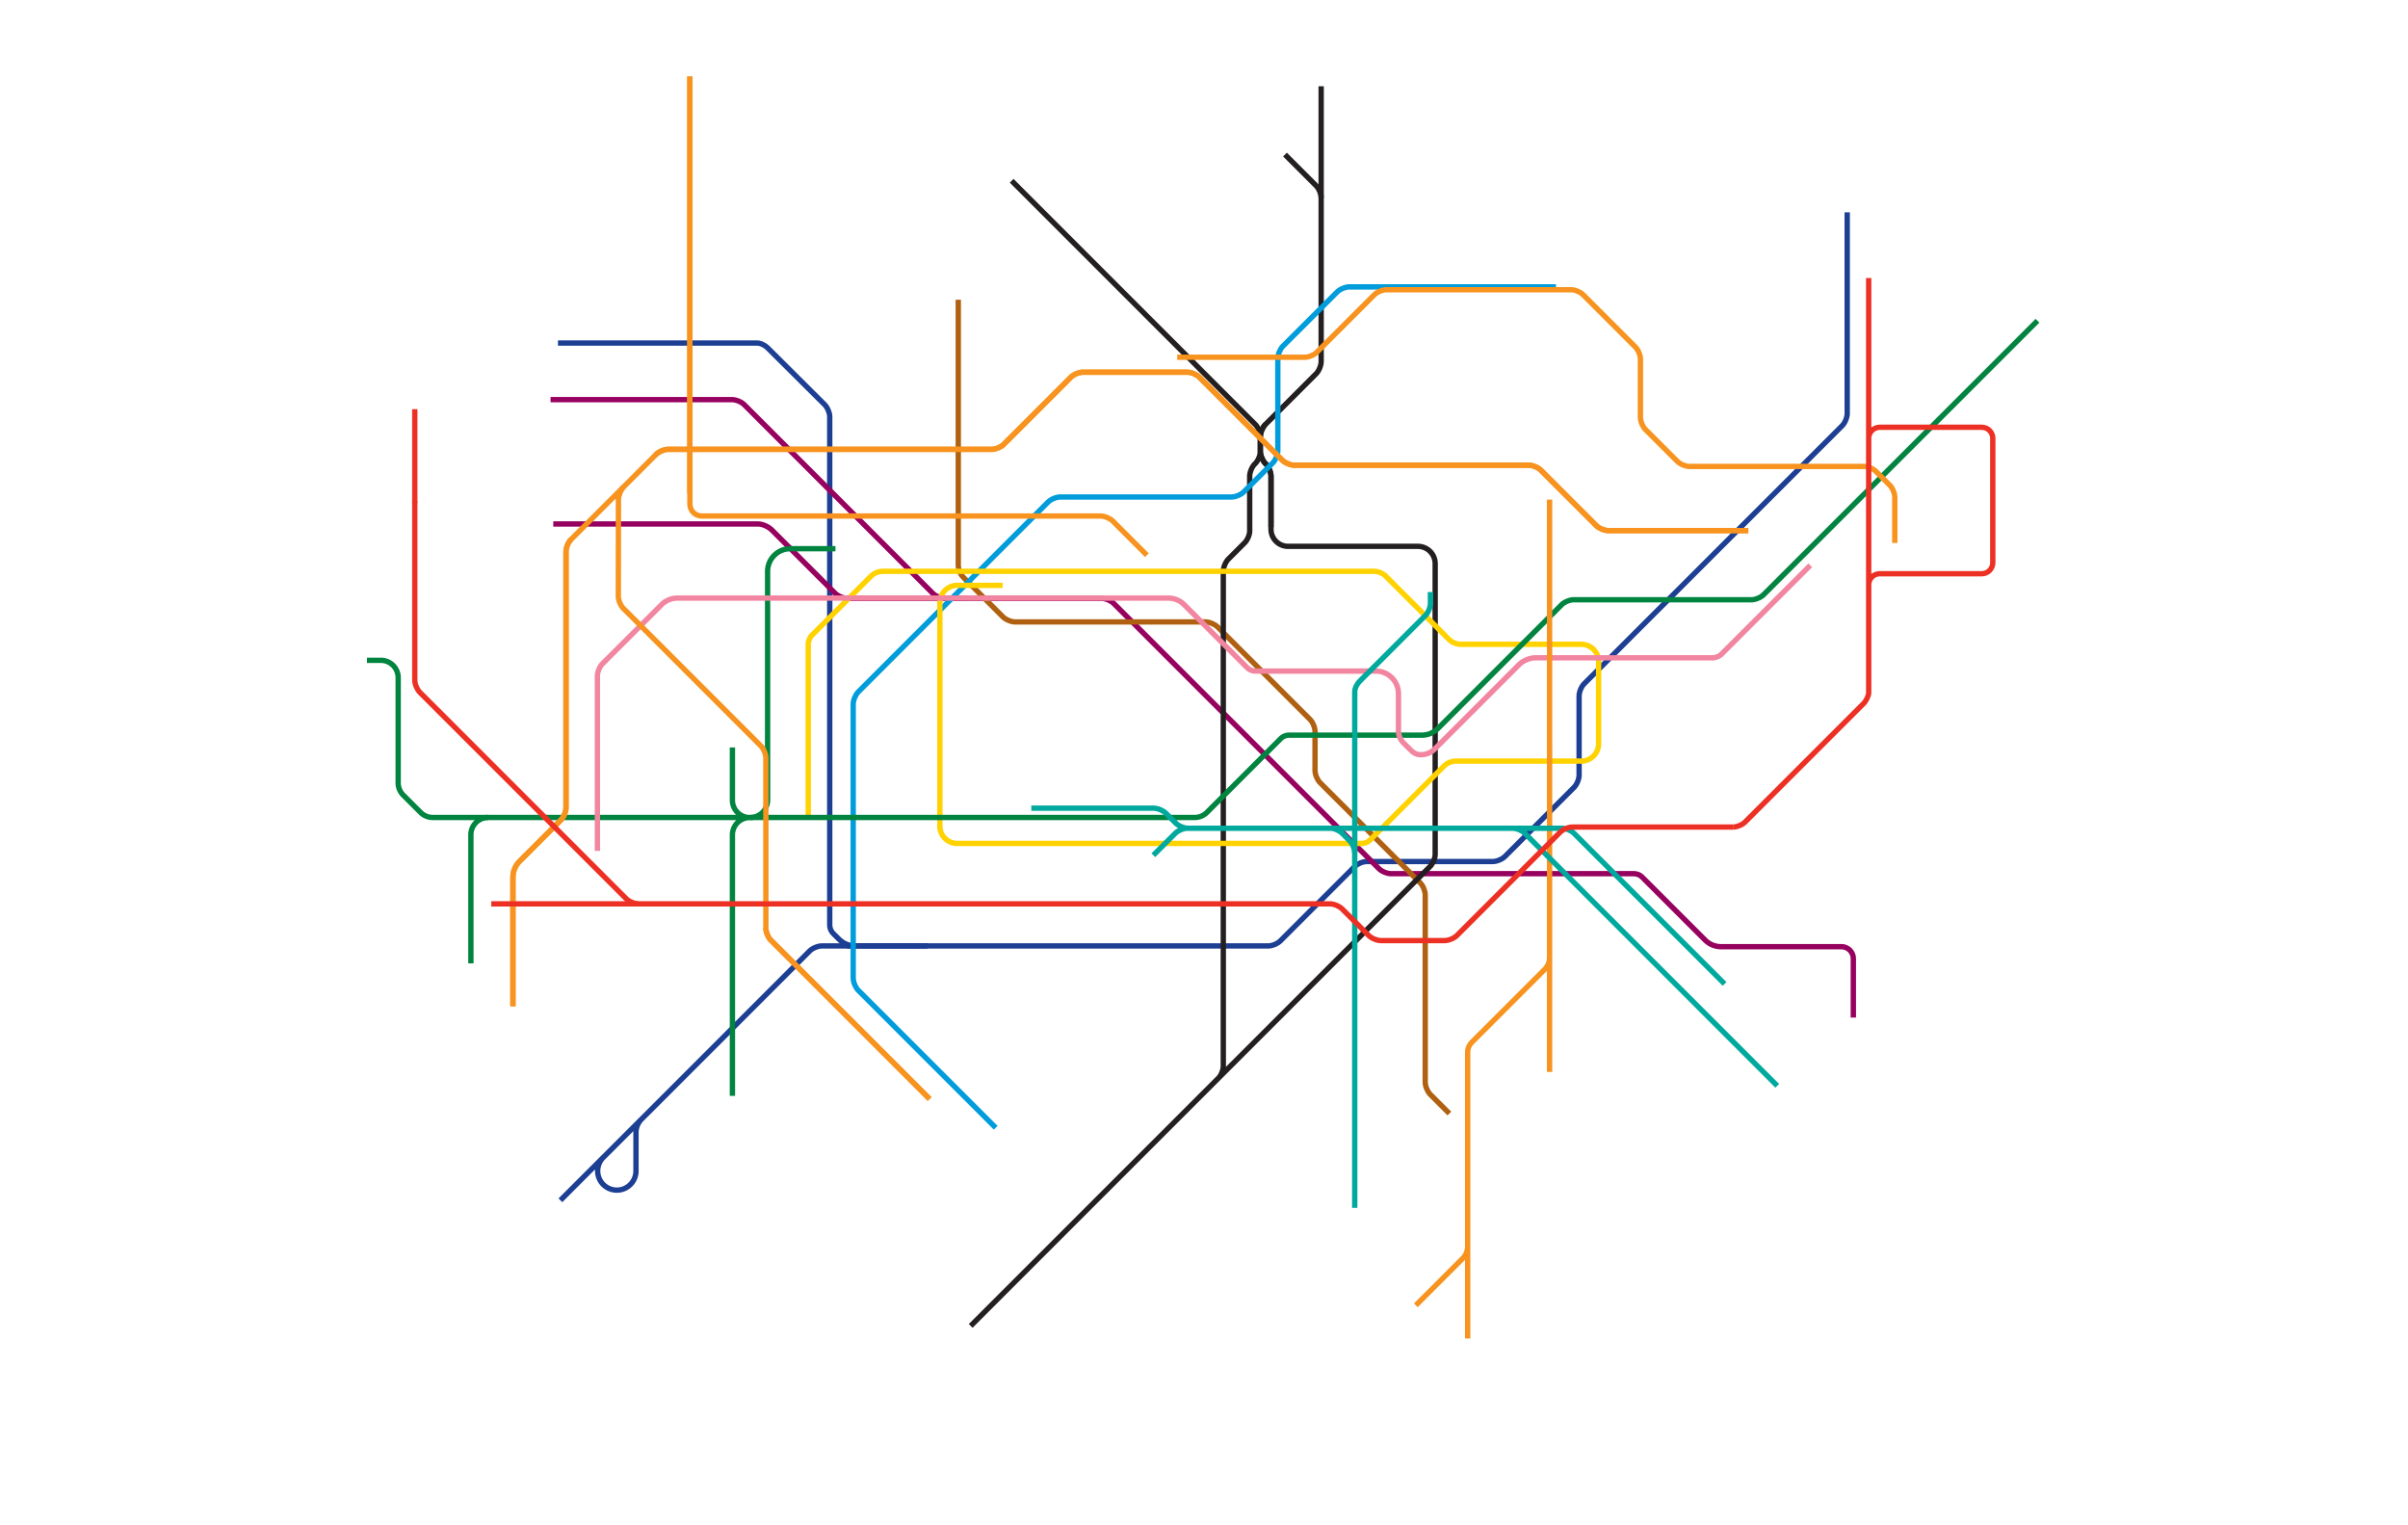 <svg xmlns="http://www.w3.org/2000/svg" viewBox="0 0 3000 1900">
<g fill="none" stroke="#1C3E93" stroke-linejoin="round" stroke-miterlimit="3.994"><path stroke-width="6.651" d="M799.332 1393.97a23.781 23.781 0 00-6.993 16.88v47.75a23.8 23.8 0 01-6.99 16.881c-.232.239 0 0 0 0-4.322 4.31-10.289 6.989-16.873 6.989a23.82 23.82 0 01-16.875-6.989c-4.318-4.341-6.984-10.301-6.984-16.881 0-6.6 2.67-12.58 7.006-16.899l47.826-47.83M698.171 1495.13l310.563-310.56c3.439-3.45 10.244-6.261 15.115-6.261h132.006"/><path stroke-width="6.651" d="M2301.34 264.448v250.703c0 4.867-2.81 11.674-6.26 15.119l-321.5 321.508c-3.45 3.442-6.27 10.242-6.27 15.111v98.739c0 4.869-2.82 11.668-6.261 15.113l-86.149 86.151c-3.44 3.442-10.24 6.263-15.12 6.263h-156.95c-4.87 0-11.67 2.816-15.12 6.262l-92.63 92.623c-3.439 3.44-10.25 6.27-15.12 6.27h-524.877"/><path stroke-width="6.649" d="M1065.677 1178.31c-7.498-.02-14.875-2.829-20.603-8.54l-6.973-6.96c-2.717-2.729-4.377-6.42-4.383-10.579V519.194c0-4.867-2.826-11.662-6.273-15.099 0 0-68.414-68.073-71.307-70.967-2.803-2.803-8.34-5.819-12.896-5.819h-248.11"/></g><g fill="none" stroke="#96005E" stroke-linejoin="round" stroke-miterlimit="3.994"><path stroke-width="6.651" d="M689.296 652.657h254.946c5.974 0 13.289 3.461 17.511 7.678l78.764 78.76c3.44 3.447 10.244 6.265 15.115 6.265h147.379"/><path stroke-width="6.65" d="M1741.23 1088.282l294.199.026c4 0 7.76 1.551 10.58 4.383M685.9 497.813h226.164c4.873 0 11.674 2.813 15.119 6.262l234.932 235.02c3.441 3.447 10.238 6.265 15.113 6.265l195.195.012c4.869 0 11.672 2.818 15.118 6.264l330.379 330.378c3.45 3.442 10.24 6.269 15.11 6.269l302.399.026c4 0 7.76 1.551 10.58 4.383l78.26 78.248c5.351 5.336 12.44 8.28 19.99 8.28h149.75c3.99 0 7.76 1.554 10.58 4.378a14.894 14.894 0 014.38 10.582v73.303"/></g><path fill="none" stroke="#AF6010" stroke-width="6.65" stroke-linejoin="round" stroke-miterlimit="3.994" d="M1200.115 719.005c-3.821-3.828-6.264-9.557-6.264-15.121m611.838 683.166l-23.81-23.819c-3.44-3.45-6.26-10.25-6.26-15.12V1114.8c0-4.859-2.82-11.67-6.271-15.109l-124.76-124.773c-3.439-3.444-6.26-10.244-6.26-15.115v-48.562c0-4.869-2.811-11.668-6.26-15.113l-115.2-115.199c-3.44-3.438-10.24-6.26-15.11-6.26l-237.124-.006c-4.871 0-11.679-2.82-15.115-6.256l-49.406-49.4c-3.821-3.828-6.264-9.557-6.264-15.121v-6.508-324.041"/><g fill="none" stroke="#231F20" stroke-linejoin="round" stroke-miterlimit="3.994"><path stroke-width="6.651" d="M1645.95 246.454c0-4.869-2.81-11.668-6.261-15.115-2.359-2.362-2.239-2.246-38.789-38.799"/><path stroke-width="6.651" d="M1583.48 656.665v-63.469c0-4.871-2.811-11.674-6.261-15.115l-.76-.766c-3.44-3.441-6.26-10.246-6.26-15.115v-18.316c0-4.875 2.819-11.678 6.26-15.118l63.24-63.248c3.45-3.445 6.27-10.244 6.27-15.115v-342.98"/><path stroke-width="6.65" d="M1517.79 1343.16c3.44-3.44 6.26-10.25 6.26-15.12V711.597c0-4.872 2.82-11.672 6.261-15.116l20.35-20.357c3.449-3.442 6.26-10.047 6.26-14.68v-68.248c0-4.871 2.82-11.674 6.26-15.115l.76-.766c3.451-3.441 6.261-10.246 6.261-15.115v-18.316c0-4.875-2.81-11.678-6.261-15.118-3.529-3.527-303.56-303.566-303.56-303.566m-51.051 1426.4l572.42-572.399c3.439-3.45 6.26-10.25 6.26-15.12v-361.93c0-5.965-2.42-11.371-6.33-15.279a21.558 21.558 0 00-15.29-6.334h-161.62c-11.75 0-21.289-9.531-21.289-21.289v-66.053c0-4.871-2.811-11.674-6.261-15.115l-.76-.766c-3.44-3.441-6.26-10.246-6.26-15.115v-18.316c0-4.875 2.819-11.678 6.26-15.118"/></g><path fill="none" stroke="#009CDB" stroke-width="6.651" stroke-linejoin="round" stroke-miterlimit="3.994" d="M1240.47 1404.78l-171.229-171.23c-3.44-3.439-6.26-10.24-6.26-15.109V876.995c0-4.871 2.82-11.674 6.26-15.109l236.56-236.557c3.44-3.441 10.24-6.266 15.11-6.266h213.45c4.87 0 11.67-2.816 15.12-6.258l36.25-36.246c3.439-3.439 6.25-10.238 6.25-15.113V446.399c0-4.869 2.819-11.668 6.26-15.109l67.68-67.664c3.44-3.447 10.24-6.266 15.11-6.266h257.45"/><path fill="none" stroke="#FFD200" stroke-width="6.65" stroke-linejoin="round" stroke-miterlimit="3.994" d="M1006.953 1019.89V801.934c-.024-1.17.453-3.461 1.334-5.541.849-2.101 2.136-4.052 2.98-4.865l73.527-73.531c4.125-4.106 9.456-6.317 15.274-6.324l611.362-.014c5.971 0 11.37 2.418 15.29 6.332l78.25 78.248a21.575 21.575 0 0015.29 6.324h149.75c5.971 0 11.37 2.42 15.28 6.334 3.91 3.916 6.33 9.317 6.33 15.283v102.284c0 5.961-2.42 11.371-6.33 15.283s-9.31 6.328-15.28 6.328h-155.93c-5.97 0-11.37 2.42-15.28 6.326l-91.83 91.839a14.907 14.907 0 01-10.579 4.38h-503.827a21.592 21.592 0 01-21.609-21.61V750.757a21.518 21.518 0 016.33-15.28 21.527 21.527 0 0115.279-6.334h56.626"/><g fill="none" stroke="#00843F" stroke-linejoin="round" stroke-miterlimit="3.994"><path stroke-width="6.651" d="M608.273 1018.27a21.55 21.55 0 00-15.285 6.33 21.53 21.53 0 00-6.33 15.29v160.091"/><path stroke-width="6.65" d="M2538.41 399.534l-341.28 341.277c-3.44 3.446-10.24 6.266-15.11 6.266l-221.43-.008c-4.859 0-11.67 2.813-15.109 6.262L1791.38 907.442c-5.34 5.342-12.44 8.284-19.99 8.284h-165.31a14.86 14.86 0 00-10.58 4.384l-91.83 91.83a21.542 21.542 0 01-15.28 6.329H539.208c-5.97 0-11.373-2.42-15.285-6.329l-21.527-21.521a21.528 21.528 0 01-6.328-15.28V844.13c0-5.975-2.42-11.371-6.33-15.285a21.55 21.55 0 00-15.283-6.331h-17.303m476.945 195.876c-5.965 0-11.373 2.42-15.283 6.33s-6.33 9.311-6.33 15.29v325.061m21.613-346.681a21.554 21.554 0 01-15.283-6.33 21.552 21.552 0 01-6.33-15.279v-65.74"/><path stroke-width="6.65" d="M934.695 1018.39c5.961 0 11.828-2.89 15.277-6.33 3.453-3.46 6.326-9.319 6.326-15.279V711.757c0-7.547 2.944-14.647 8.284-19.983 5.339-5.344 12.435-8.279 19.982-8.279h56.306"/></g><path fill="none" stroke="#F285A0" stroke-width="6.65" stroke-linejoin="round" stroke-miterlimit="3.994" d="M744.291 1059.89V841.934c0-4.869 2.824-11.671 6.265-15.119l73.527-73.529c5.336-5.336 12.44-8.275 19.985-8.275h611.362c7.55 0 14.65 2.939 19.99 8.275l78.26 78.254a14.875 14.875 0 0010.58 4.375h149.75c7.551 0 14.65 2.947 19.99 8.275 5.34 5.346 8.27 12.44 8.27 19.99v45.948c0 5.527 2.11 11.06 6.33 15.275l7.59 7.555c4.74 4.74 7.881 7.113 14.091 7.113s12.43-2.373 17.17-7.113l105.33-105.328c2.63-2.602 5.8-4.446 9.18-5.866 3.39-1.388 6.94-2.33 10.63-2.351l221.221.014c.119-.004.229-.004.34 0 1.21-.018 3.41-.483 5.41-1.334 2.1-.844 4.05-2.133 4.869-2.985L2255.34 704.2"/><g fill="none" stroke="#F7931E" stroke-width="6.65" stroke-linejoin="round" stroke-miterlimit="3.994"><path d="M859.466 614.514V95.278m-82.744 511.399c-3.435 3.447-6.262 10.248-6.265 15.119m183.679 534.294c0 4.87 2.821 11.67 6.266 15.12l197.728 197.73m1020.03-708.021H2003.8c-4.87 0-11.68-2.817-15.11-6.258l-68.909-68.897c-3.44-3.445-10.24-6.259-15.11-6.259h-291.95c-4.87 0-11.67-2.819-15.12-6.26l-103.33-103.344c-3.45-3.447-10.25-6.262-15.13-6.262h-129.93c-4.86 0-11.67 2.815-15.11 6.262l-83.54 83.539c-3.44 3.446-10.24 6.26-15.11 6.26h-402.9c-4.871 0-11.67 2.816-15.115 6.266m-106.054 106.05c-3.441 3.44-6.259 10.248-6.259 15.12v319.044c0 4.87-2.821 11.681-6.266 15.12l-51.572 51.61a28.155 28.155 0 00-8.28 19.979v160.091M2360.63 676.292v-56.76c0-4.869-2.81-11.67-6.26-15.115l-17.16-17.162c-3.44-3.448-10.25-6.266-15.11-6.266h-217.24c-4.86 0-11.671-2.82-15.11-6.256L2050 534.979c-3.45-3.445-6.27-10.25-6.27-15.119v-72.472c0-4.868-2.811-11.668-6.261-15.116l-65.1-65.101c-3.431-3.44-10.24-6.26-15.11-6.26H1727.3c-4.88 0-11.68 2.82-15.12 6.26l-71.59 71.59c-3.45 3.441-10.24 6.259-15.109 6.259H1466.6"/><path d="M776.767 606.686c-3.443 3.442-6.266 10.243-6.275 15.112l-.159 120.879c-.003 4.865 2.805 11.671 6.25 15.111l171.331 171.33c3.435 3.444 6.255 10.252 6.255 15.121v211.841c0 4.87 2.819 11.67 6.264 15.11l197.727 197.739m1019.98-708h-174.35c-4.87 0-11.67-2.823-15.101-6.264l-68.909-68.891c-3.44-3.445-10.24-6.258-15.11-6.258h-291.95c-4.859 0-11.659-2.824-15.109-6.265l-103.33-103.336c-3.45-3.445-10.25-6.264-15.12-6.264h-129.92c-4.87 0-11.67 2.819-15.12 6.264l-83.54 83.535c-3.44 3.445-10.24 6.26-15.11 6.26h-402.88c-4.881 0-11.677 2.82-15.119 6.265L711.427 672.018c-3.445 3.44-6.267 10.246-6.267 15.118v319.044c0 4.86-2.813 11.66-6.258 15.11l-51.572 51.6a28.245 28.245 0 00-8.28 19.98v160.85M1828.51 1552.4c0 5.54-2.109 11.069-6.34 15.29-21.109 21.109-58.27 58.26-58.27 58.26m166.661-433.5c0 5.53-2.121 11.06-6.341 15.29l-89.38 89.38c-4.22 4.22-6.33 8.1-6.33 13.96v356.17m102.051-331.95V622.354"/><path d="M1428.85 691.561l-42.51-42.515c-3.45-3.446-10.25-6.264-15.12-6.264H874.236c-3.516.049-7.893-1.713-10.42-4.318-2.516-2.448-4.367-6.791-4.309-10.418V95.305"/></g><g fill="none" stroke="#00A99D" stroke-width="6.65" stroke-linejoin="round" stroke-miterlimit="3.994"><path d="M1782.08 737.479v14.131c0 4.869-2.82 11.67-6.26 15.11l-81.771 81.763c-3.45 3.442-6.26 8.588-6.26 13.516v642.531"/><path d="M1479.36 1031.688c-4.87 0-11.671 2.813-15.11 6.259-4.7 4.688-27.36 27.354-27.36 27.354m-152.05-58.593h152.5c4.87 0 11.68 2.826 15.12 6.265l12.45 12.452c3.439 3.439 10.25 6.263 15.12 6.263h465.76c4.87 0 11.67 2.813 15.11 6.259l187.67 187.674m-490.73-193.933c4.391 0 10.811 2.813 14.25 6.259l9.44 9.443c3.45 3.44 6.26 10.24 6.26 15.11m196.7-30.806c4.87 0 11.67 2.814 15.12 6.254l314.56 314.571"/></g><g fill="none" stroke="#ED3024" stroke-linejoin="round" stroke-miterlimit="3.994"><path stroke-width="6.651" d="M516.761 624.79v222.43c0 4.869 2.819 11.679 6.264 15.121l257.258 257.252c3.445 3.451 10.25 6.263 15.113 6.263M2328.1 728.446c0-7.607 6.16-13.771 13.771-13.771h127.069c7.601 0 13.771-6.166 13.771-13.776V545.993c0-7.604-6.17-13.775-13.771-13.775h-127.07c-7.61 0-13.771 6.171-13.771 13.775m.001-199.645v516.811c0 2.814-2.819 9.627-6.26 13.066l-147.74 147.741c-3.439 3.445-10.239 6.257-15.109 6.257"/><path stroke-width="6.65" d="M2158.98 1030.223h-200.01c-4.87 0-11.67 2.823-15.12 6.269l-128.859 128.873c-3.45 3.44-10.25 6.258-15.12 6.258h-79.49c-4.87 0-11.66-2.817-15.11-6.258l-33.239-33.236c-3.44-3.448-10.24-6.264-15.11-6.264H612.041"/><path stroke-width="6.651" d="M516.761 509.651v116.967"/></g>
</svg>